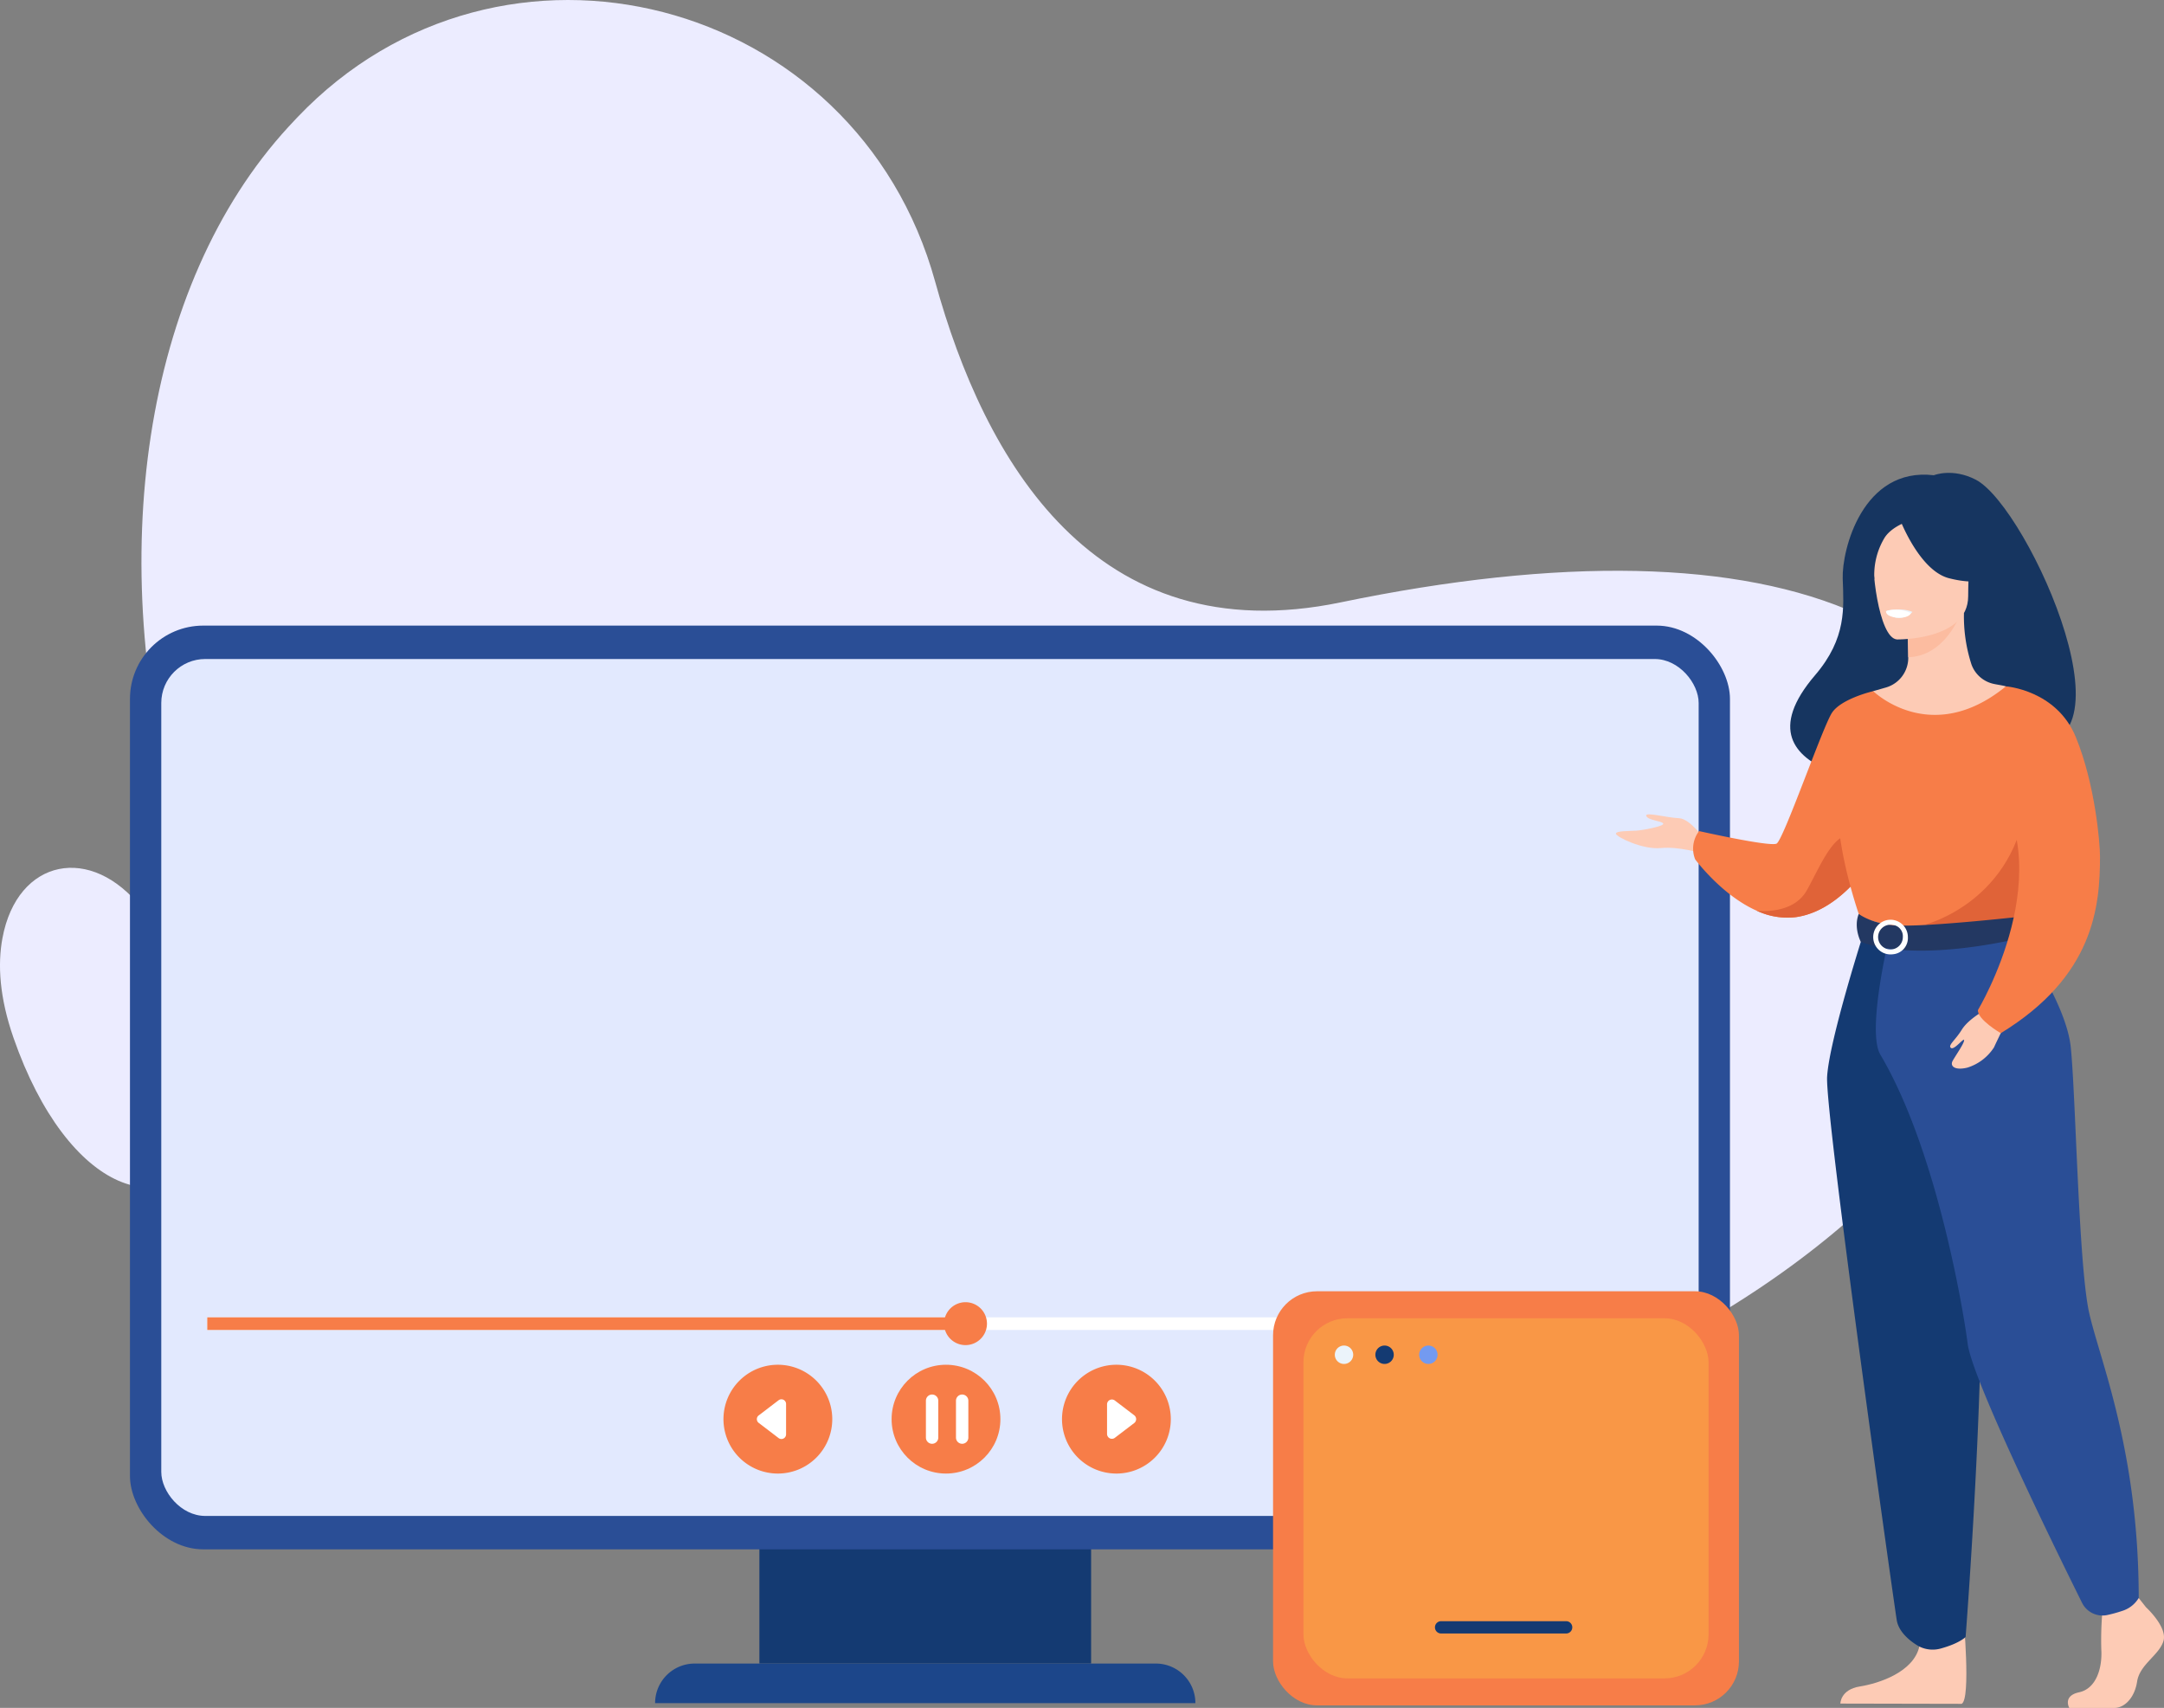 <svg xmlns="http://www.w3.org/2000/svg" width="590.502" height="466" viewBox="0 0 590.502 466"><rect x="0" y="0" width="590.502" height="466" fill="#808080" stroke="none"/><defs><style>.a{fill:#ececff;}.b{fill:#143a72;}.c{fill:#1c468a;}.d{fill:#2a4e96;}.e{fill:#e2e9fe;}.f{fill:#fff;}.g{fill:#f77d48;}.h{fill:#f99746;}.i{fill:#ebf3fa;}.j{fill:#739af0;}.k{fill:#163560;}.l{fill:#fdcbb5;}.m{fill:#e06338;}.n{fill:#fcbca0;}.o{fill:#233862;}</style></defs><g transform="translate(-692.499 -485)"><g transform="translate(661.045 382.736)"><g transform="translate(31.453 102.264)"><path class="a" d="M276.079,179.153c-21.517-78.058-118.482-103.2-174.053-44.867q-1.2,1.258-2.392,2.556C19.966,223.444,57.6,436.857,223.867,490.949s339.2-44.684,348.918-132.983-66.992-116.044-186.031-91.353C319.5,280.563,289.473,227.745,276.079,179.153Z" transform="translate(-20.886 -102.264)"/><path class="a" d="M70.258,285.405c-13.829-17.8-34.085-13.773-38.136,8-1.34,7.2-.829,16.153,3.018,27.211,14.656,42.123,42.924,53.3,56.64,25.733C100.246,329.335,83.964,303.041,70.258,285.405Z" transform="translate(-31.453 -37.446)"/></g></g><g transform="translate(104.724 -12.589)"><rect class="b" width="90.516" height="36.768" transform="translate(794.995 914.713)"/><path class="c" d="M1273.4,1578.281H1125.969a10.8,10.8,0,0,1,10.8-10.8H1262.6a10.8,10.8,0,0,1,10.8,10.8Z" transform="translate(-359.433 -615.996)"/><g transform="translate(601.24 668.284)"><rect class="d" width="436.6" height="252.04" rx="20" transform="translate(22)"/><rect class="e" width="419.514" height="233.811" rx="12" transform="translate(30.543 9.114)"/></g><g transform="translate(628.33 852.891)"><rect class="f" width="394.918" height="3.444" transform="translate(16 4.132)"/><rect class="g" width="209.263" height="3.444" transform="translate(16 4.132)"/><path class="g" d="M1376.279,1260.36a5.854,5.854,0,1,1,5.854,5.854A5.854,5.854,0,0,1,1376.279,1260.36Z" transform="translate(-1159.223 -1254.506)"/></g><g transform="translate(785.191 869.958)"><circle class="g" cx="14.844" cy="14.844" r="14.844" transform="translate(45.88 0)"/><path class="g" d="M1185.191,1323.529a14.844,14.844,0,1,1,14.844,14.844A14.844,14.844,0,0,1,1185.191,1323.529Z" transform="translate(-1185.191 -1308.685)"/><path class="g" d="M1478.451,1323.529a14.844,14.844,0,1,1,14.844,14.844A14.844,14.844,0,0,1,1478.451,1323.529Z" transform="translate(-1386.071 -1308.685)"/><path class="f" d="M1222.079,1348.164v-8.294a1.272,1.272,0,0,0-2.043-1.011l-5.434,4.147a1.271,1.271,0,0,0,0,2.022l5.434,4.147A1.272,1.272,0,0,0,1222.079,1348.164Z" transform="translate(-1204.994 -1329.174)"/><path class="f" d="M1517.462,1340.1v8.075a1.326,1.326,0,0,0,2.13,1.054l5.291-4.037a1.326,1.326,0,0,0,0-2.108l-5.291-4.037A1.326,1.326,0,0,0,1517.462,1340.1Z" transform="translate(-1412.793 -1329.294)"/><g transform="translate(55.243 8.126)"><path class="f" d="M1362.245,1347.916h0a1.687,1.687,0,0,1-1.687-1.687v-10.062a1.687,1.687,0,0,1,1.687-1.687h0a1.687,1.687,0,0,1,1.687,1.687v10.062A1.687,1.687,0,0,1,1362.245,1347.916Z" transform="translate(-1360.558 -1334.481)"/><path class="f" d="M1388.3,1347.916h0a1.687,1.687,0,0,1-1.687-1.687v-10.062a1.687,1.687,0,0,1,1.687-1.687h0a1.687,1.687,0,0,1,1.687,1.687v10.062A1.687,1.687,0,0,1,1388.3,1347.916Z" transform="translate(-1378.409 -1334.481)"/></g></g><g transform="translate(935.16 849.909)"><rect class="g" width="127.128" height="112.989" rx="12"/><rect class="h" width="110.546" height="98.252" rx="12" transform="translate(8.291 7.369)"/><path class="b" d="M1932.544,1534.154h-34.121a1.677,1.677,0,0,1-1.677-1.678h0a1.677,1.677,0,0,1,1.677-1.677h34.121a1.677,1.677,0,0,1,1.677,1.677h0A1.677,1.677,0,0,1,1932.544,1534.154Z" transform="translate(-1852.567 -1440.781)"/><path class="i" d="M1810,1294.563a2.509,2.509,0,1,1,2.509,2.509A2.509,2.509,0,0,1,1810,1294.563Z" transform="translate(-1793.147 -1277.243)"/><path class="b" d="M1845.137,1294.563a2.509,2.509,0,1,1,2.508,2.509A2.508,2.508,0,0,1,1845.137,1294.563Z" transform="translate(-1817.216 -1277.243)"/><path class="j" d="M1883.084,1294.563a2.509,2.509,0,1,1,2.509,2.509A2.508,2.508,0,0,1,1883.084,1294.563Z" transform="translate(-1843.209 -1277.243)"/></g><g transform="translate(1028.724 626.612)"><path class="k" d="M2221.4,741.211c-6.36-3.3-11.455-1.225-11.455-1.225-19.458-2.285-25.135,20.407-24.87,28.215s1.154,16.194-7.535,26.337c-25.1,29.3,27.469,30.593,27.469,30.593.445-23.41,28.507-14.868,27.277-12.5C2268.263,821.268,2235.866,748.714,2221.4,741.211Z" transform="translate(-2123.193 -739.343)"/><path class="l" d="M2072.96,986.313s-4.075-6.2-7.36-6.325-9.366-1.825-8.88-.608,4.258,1.338,4.623,2.068-5.6,1.825-7.3,1.946-5.717,0-5.6.851,7.236,4.38,12.255,3.893,11.223,1.46,11.223,1.46Z" transform="translate(-2048.446 -885.772)"/><path class="g" d="M2154.209,934.086a51.373,51.373,0,0,1-5.234,7.915c-4.066,5.092-10.335,10.976-18.207,12.137a19.545,19.545,0,0,1-10.818-1.756l-.012,0c-9.561-4.244-16.749-14-16.749-14a7.858,7.858,0,0,1,1.072-7.712s19.3,4.342,21.143,3.423,12.563-31.816,15.116-35.7,11.258-5.9,11.258-5.9Z" transform="translate(-2081.569 -832.936)"/><path class="m" d="M2176.174,1003.736c-4.067,5.093-10.335,10.976-18.207,12.137a19.544,19.544,0,0,1-10.818-1.756c.374.049,9.922,1.229,13.728-5.58,3.883-6.947,8.08-17.977,13.847-14.3C2177.213,995.824,2177.1,999.767,2176.174,1003.736Z" transform="translate(-2108.767 -894.671)"/><path class="l" d="M2386.922,1531.337s5.89,5.375,4.741,9.2-6.465,6.366-7.184,11.034-3.592,7.215-6.178,7.215h-12.33s-1.9-3.285,2.694-4.275,6.331-6.475,6.044-11.569a89.656,89.656,0,0,1,.431-11.883l9.769-2.264Z" transform="translate(-2242.26 -1221.804)"/><path class="l" d="M2239.5,1541.207s2.119,22.774-.467,24.047l-33.1-.068s0-3.82,5.316-4.668,14.655-3.961,16.234-10.894S2239.5,1541.207,2239.5,1541.207Z" transform="translate(-2144.694 -1229.393)"/><path class="l" d="M2265.376,947.895c-6.811-15.274-10.978-19.657-10.182-24.4.591-3.529-1.8-65.785-1.8-65.785-.808-.251-2.428-.475-3.313-.672a8.309,8.309,0,0,1-6.068-5.277,42.385,42.385,0,0,1-2.059-14.047l-.873.172-14.668,2.9s.333,4.616.343,8.966c0,.035,0,.072,0,.108a8.436,8.436,0,0,1-6.089,8.158c-1.853.535-3.465.992-3.465.992s-5.386,15.378-6.415,31.176,9.795,22.662-.082,54.232C2200.618,976.667,2269.138,956.334,2265.376,947.895Z" transform="translate(-2146.987 -799.462)"/><path class="n" d="M2252.688,841.062s.333,4.616.343,8.966c8.209-.232,12.548-7.72,14.326-11.87Z" transform="translate(-2173.266 -799.732)"/><path class="l" d="M2235.472,804.713s19.421.32,19.435-11.777,2.529-20.2-9.871-20.92-14.813,3.9-15.8,7.934S2230.42,804.318,2235.472,804.713Z" transform="translate(-2158.792 -759.265)"/><path class="k" d="M2247.486,767.5s5.317,14.193,13.478,16.292,11.7-.088,11.7-.088a23.108,23.108,0,0,1-7.559-13.653S2251.5,760.75,2247.486,767.5Z" transform="translate(-2170.087 -755.051)"/><path class="k" d="M2235.421,770.7s-3.944,1.474-5.566,4.35a19.549,19.549,0,0,0-2.625,11.106s-4.006-9.647.5-15.1C2232.5,765.26,2235.421,770.7,2235.421,770.7Z" transform="translate(-2156.704 -757.089)"/><path class="i" d="M2245.482,835.85a4.88,4.88,0,0,1-4.021,1.636,3.569,3.569,0,0,1-2.993-1.976S2242.436,834.557,2245.482,835.85Z" transform="translate(-2164.576 -797.908)"/><path class="g" d="M2263.743,916.674a131.887,131.887,0,0,1,0,15.3c-.328,5.531-5.923,12.939-6.717,14.772-1.992,4.6-4.238,5.344-4.238,5.344l-17.378,4.259-6.11,1.5-19.267-5.754s-8.776-24.5-5.252-38.284a105.989,105.989,0,0,1,8.908-23.365s15.723,15.395,36.195-1.305Z" transform="translate(-2143.479 -830.885)"/><path class="m" d="M2296.244,981.377c-.327,5.531-.836,10.682-1.63,12.514-1.991,4.6-4.237,5.344-4.237,5.344L2273,1003.494l-7.547-2.219s24.808-6.173,27.811-34.995Z" transform="translate(-2181.067 -878.033)"/><path class="b" d="M2206.769,1060.588s-9.542,29.7-10.154,39.812,18.239,143.649,19,148.308c.715,4.392,6.168,7.192,6.168,7.192a8.255,8.255,0,0,0,6.088.469c4.967-1.4,6.537-3.082,6.537-3.082s7.427-95.238,2.831-129.259a538.7,538.7,0,0,1-4.651-63.441Z" transform="translate(-2138.989 -935.668)"/><path class="d" d="M2268.114,1058.31s14.556,19.529,15.912,32.731,2.128,59.573,5.019,72.443,13.512,37.637,13.512,77.778a8.008,8.008,0,0,1-4.512,3.527,37.268,37.268,0,0,1-3.969,1.1,6.24,6.24,0,0,1-6.979-3.313c-7.18-14.458-30.054-61.088-31.226-70.767-.831-6.85-8.052-52.186-23.806-78.788-3.782-6.387,2.321-31.785,2.321-31.785Z" transform="translate(-2159.907 -934.276)"/><path class="f" d="M2244.753,836.316s-.336,1.426-3.883,1.206c0,0-2.978-.184-2.887-1.751A9.582,9.582,0,0,1,2244.753,836.316Z" transform="translate(-2164.279 -798.05)"/><path class="o" d="M2217.98,1048.8s3.831,3.03,11.44,3.183c9.09.183,31.612-2.317,31.612-2.317a18.614,18.614,0,0,1,.96,5.749s-27.509,6.938-43.447,1.013C2218.546,1056.425,2216.491,1052.557,2217.98,1048.8Z" transform="translate(-2151.724 -928.462)"/><g transform="translate(71.368 121.963)"><path class="f" d="M2236.124,1062.372a4.73,4.73,0,1,1,4.148-4.694A4.452,4.452,0,0,1,2236.124,1062.372Zm0-8.014a3.374,3.374,0,1,0,2.772,3.319A3.087,3.087,0,0,0,2236.124,1054.358Z" transform="translate(-2231.976 -1052.983)"/></g><path class="l" d="M2292.5,1116.262s-4.563,2.442-6.364,5.364-3.844,4.243-2.962,4.963,3.6-2.962,3.6-2.081-2.322,4.163-3.122,5.6.549,2.722,4.077,1.841a13.392,13.392,0,0,0,7.211-5.524c.48-1.12,3.2-6.645,3.2-6.645Z" transform="translate(-2191.766 -969.692)"/><path class="g" d="M2310.089,889.133s13.786.966,19.071,13.813,6.615,28.931,6.615,32.56c0,13.665-1.621,32.707-27.081,48.256,0,0-6.418-3.718-6.229-6.306,0,0,23.542-39.067,2.565-63.855C2300.935,908.76,2310.089,889.133,2310.089,889.133Z" transform="translate(-2203.684 -830.885)"/></g></g></g></svg>
